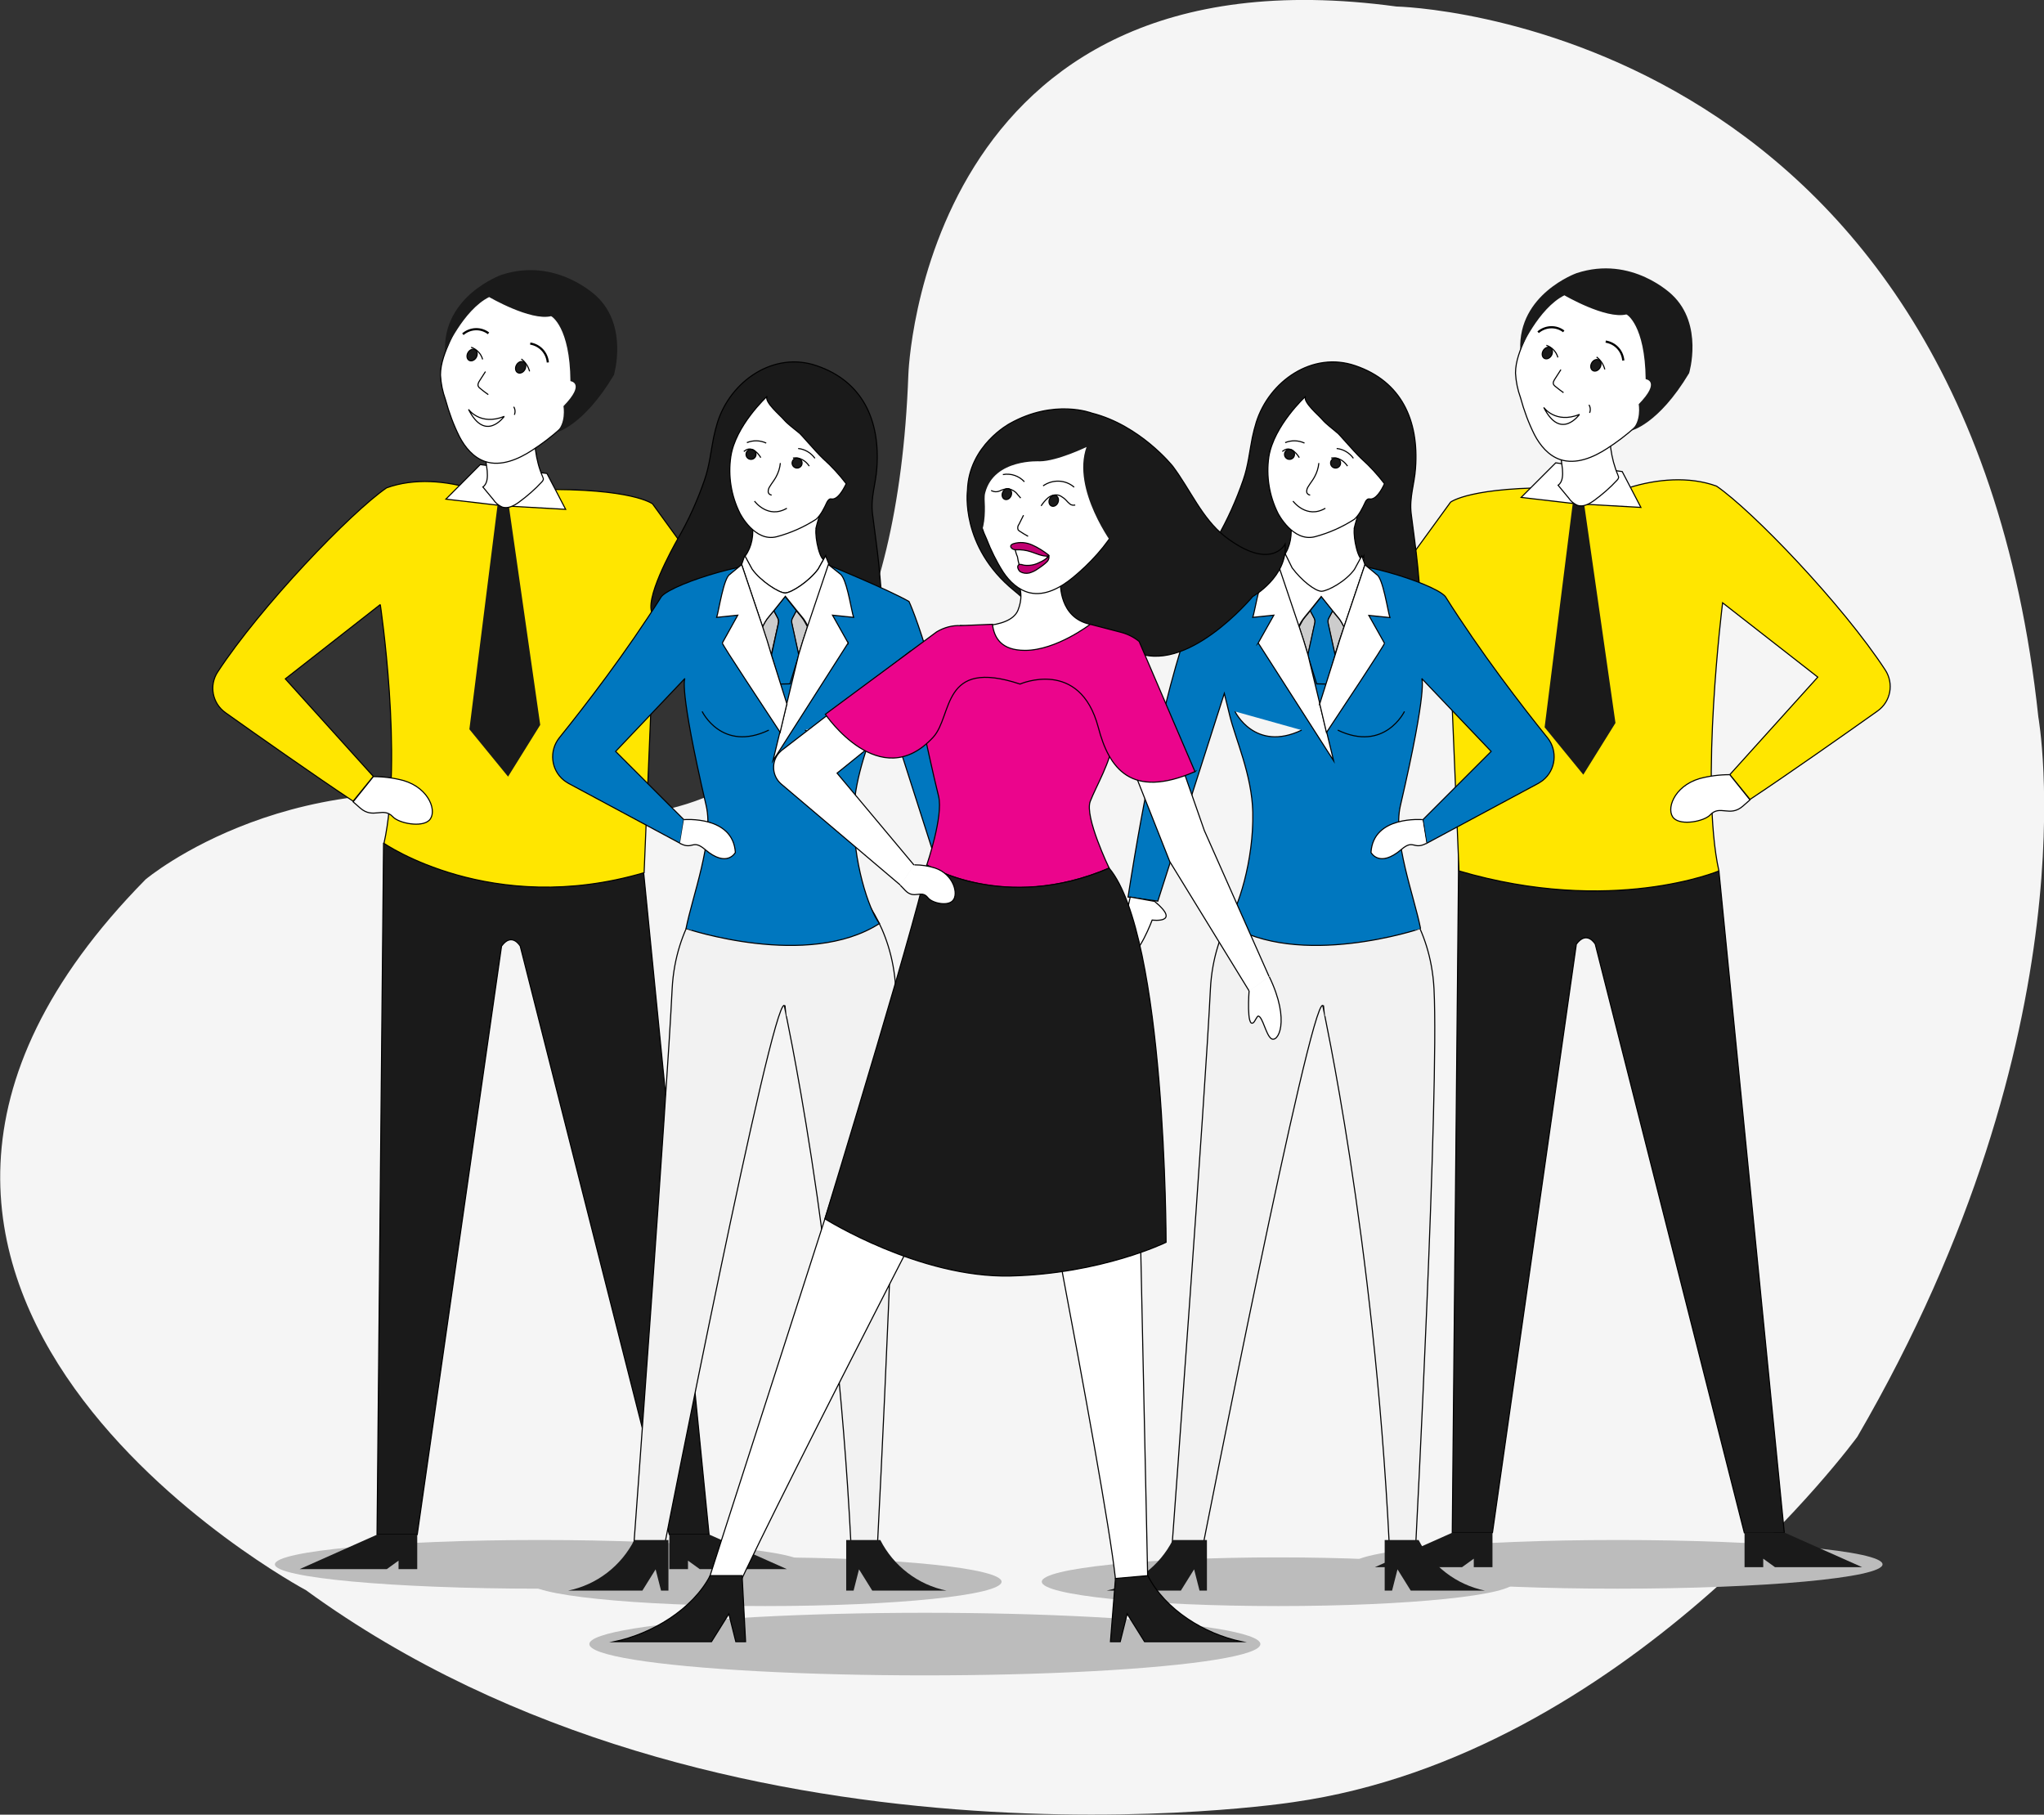 <svg version="1.1" id="Layer_1" xmlns="http://www.w3.org/2000/svg" x="0" y="0" viewBox="0 0 940.6 835.1" xml:space="preserve"><rect x="0" y="0" width="940.6" height="835.1" fill="#333333" stroke="none"/><style>.st1{fill:#bcbcbc}.st2,.st3,.st4{fill:#1a1a1a;stroke:#000;stroke-width:.5;stroke-miterlimit:10}.st3,.st4{fill:#ffe600}.st4{fill:#fff}.st5{fill:#1a1a1a}.st6{fill:#fff;stroke:#000;stroke-miterlimit:10}.st10,.st11,.st12,.st7,.st8,.st9{fill:none;stroke:#000;stroke-width:.5;stroke-miterlimit:10}.st10,.st11,.st12,.st8,.st9{fill:#f2f2f2}.st10,.st11,.st12,.st9{fill:#0077bf}.st10,.st11,.st12{fill:#ccc}.st11,.st12{fill:#eb058c}.st12{fill:#c10072}</style><path d="M418 172.5S424.1-26.7 642.6 3c0 0 261.1 5.2 295.4 327 0 0 25.9 143.4-83.3 331.2 0 0-106.6 146.3-259.3 168.1 0 0-263.8 41.4-454.6-97.5 0 0-259.4-138.6-73.8-327.1 0 0 69.5-58.6 177.5-33.2-.1.1 164.3 50.4 173.5-199z" fill="#f5f5f5" id="Layer_7"/><ellipse class="st1" cx="425.6" cy="756.6" rx="154.4" ry="14.4"/><ellipse class="st1" cx="588.2" cy="727.9" rx="108.8" ry="11.2"/><ellipse class="st1" cx="352.1" cy="727.9" rx="108.8" ry="11.2"/><ellipse class="st1" cx="248.4" cy="719.9" rx="121.9" ry="11.2"/><ellipse class="st1" cx="744.4" cy="719.9" rx="121.9" ry="11.2"/><g id="Layer_9"><path class="st2" d="M192 706.2h-18.5l3-318.1 119.7 13.5 30.1 304.6H308l-68.6-270.8s-3.8-6.6-8.6 0L192 706.2h-18.5"/><path class="st3" d="M175 278.2s10.5 70.3 1.7 109.9c0 0 49.4 34.2 119.7 13.5l4.4-105.8 24 22.9 24.2 89 12.4-.9-6.6-99.8-54.5-75.1s-9.1-7.3-52.6-6.6c0 0-16.9 14.1-29.3 0-12.9-4.1-27.8-5.4-40.5-.8-16.6 11.4-58 54.6-77.7 84.7-4.1 6.2-2.5 14.5 3.6 18.8 14.5 10.3 41.2 29.1 58.7 40.7l9.3-11.4-40.5-44.9 43.7-34.2z"/><path class="st4" d="M348.7 407.6c-14.7 10.1.4 9.5.4 9.5s5.3 18.7 9.9 18.3c6.3-.5 2.1-28.6 2.1-28.6l-12.4.8z"/><path class="st5" d="M308 706.2v15.9h8.6v-3.9l5.4 3.9h40.1l-35.7-15.9zM192 706.2v15.9h-8.6v-3.9l-5.4 3.9h-40.1l35.7-15.9z"/><path class="st4" d="M221 213.8l-15.8 15.9 24 2.8s12.4-13.7 1.5-17.4l-9.7-1.3zM235.6 233l24.7 1.4-8.6-16.5-14.3-1.9z"/><path class="st5" d="M229.2 230.5L216 335.6l17.8 21.8 14.8-23.8L233.9 231s-1.9-5.3-4.7-.5z"/><path class="st4" d="M249.8 219.6c.2.4.3.8.2 1.1-.1.4-.3.7-.6 1-3.2 3.5-6.8 6.6-10.6 9.4-2.2 1.6-5.1 3.2-7.8 2.2-1.6-.7-3-1.9-4-3.4l-4.8-5.8c2.2-1.5 2.2-4.7 2-7.4-.4-3.5-.9-7.1-1.6-10.6 5.7-4.4 12.5-7.3 19.7-8.3 2.4-.4 3.7 0 3.8 2.6 0 2.2.1 4.4.3 6.6.6 4.5 1.7 8.7 3.4 12.6z"/><path class="st4" d="M244.9 207.2c-6.4 4.2-14.4 7.6-21.6 5.2-5.4-1.8-9.3-6.5-11.9-11.5-2.7-5.4-4.8-11.1-6.4-17-1.3-3.6-2.1-7.4-2.3-11.3 0-5.5 2.2-10.8 4.4-15.8 3.6-8.3 7.8-17.1 15.6-21.7 4.6-2.3 9.6-3.8 14.7-4.4 3.7-.8 7.6-1.1 11.4-.7 3.2.5 6.2 1.6 9 3.2 8 4.3 14.1 11.3 17.3 19.8 7.8 22.4-12.9 43-30.2 54.2z"/><path class="st6" d="M244 158.1c4.4.7 7.7 4.2 8.1 8.7M213 153.8c3.4-2.9 8.3-3.1 11.8-.4"/><path class="st4" d="M224.7 181.6c-1.3-.9-2.6-1.9-3.8-2.9-.3-.2-.6-.5-.8-.9-.4-.9.1-1.8.6-2.6l2.7-4.2"/><ellipse transform="rotate(-60.91 239.624 169.02)" class="st2" cx="239.6" cy="169" rx="2.8" ry="2.2"/><ellipse transform="rotate(-60.91 217.27 163.431)" class="st2" cx="217.3" cy="163.4" rx="2.8" ry="2.2"/><path class="st5" d="M262.5 175.4s7.2.8-3.2 11.5c0 0 1.4 8.3-3.6 12.2 0 0 12.5-2.6 26.8-26.5 0 0 6.7-22.3-7.8-36.1 0 0-18.5-18.4-44-10 0 0-27 9.6-25.9 35.3 0 0 8.3-19.1 20.3-25.1 0 0 19 11.1 28.5 8.8.2 0 8.7 5 8.9 29.9z"/><path class="st7" d="M215.6 188.4s5.4 7.7 16.5 3.2c-.2.1-8.7 12.2-16.5-3.2zM236.4 187.2c.7 1.1.8 2.5.3 3.7M216.8 159.8c2.6.9 4.6 3 5.3 5.6M239.9 165.2c1.9 1.4 3.2 3.4 3.8 5.7"/><path class="st4" d="M171.8 357.4c4.7 0 9.4.6 13.9 1.8 12.1 3.6 15.6 14.6 11.8 18.3-3.5 3.4-13.9 1.4-16.7-1.6-4.5-4.8-9 1.2-15-4l-3.3-2.9 9.3-11.6z"/></g><g id="Layer_9-2"><path class="st2" d="M686.8 705.3h-18.5l3-318.1L791 400.8l30.1 304.6h-18.4l-68.6-270.9s-3.8-6.6-8.7 0l-38.6 270.8h-18.5"/><path class="st3" d="M836.5 311.6L796 356.5l9.3 11.4c17.5-11.6 44.2-30.4 58.7-40.7 6.1-4.3 7.6-12.6 3.6-18.8-19.7-30.2-61.2-73.4-77.7-84.7-12.6-4.6-27.6-3.3-40.5.8-12.4 14.1-29.3 0-29.3 0-43.5-.7-52.6 6.6-52.6 6.6l-54.5 75-6.6 99.8 12.4 1 24.2-89 24-22.9 4.4 105.8c70.3 20.7 119.6 0 119.6 0-8.8-39.6 1.7-123.4 1.7-123.4l43.8 34.2z"/><path class="st4" d="M606.6 405.8s-4.3 28.1 2.1 28.6c4.6.4 9.9-18.3 9.9-18.3s15.1.7.4-9.5l-12.4-.8z"/><path class="st5" d="M802.8 705.3v15.9h8.6v-3.9l5.4 3.9h40.1l-35.7-15.9zM686.8 705.3v15.9h-8.6v-3.9l-5.4 3.9h-40.1l35.7-15.9z"/><path class="st4" d="M715.9 213L700 228.9l24 2.8s12.4-13.7 1.5-17.4l-9.6-1.3zM730.4 232.1l24.7 1.4-8.6-16.5-14.3-1.9z"/><path class="st5" d="M724 229.6l-13.2 105.1 17.8 21.8 14.8-23.8L728.7 230c0 .1-1.9-5.2-4.7-.4z"/><path class="st4" d="M744.6 218.8c.2.4.3.8.2 1.1-.1.4-.3.7-.6 1-3.2 3.5-6.8 6.6-10.6 9.4-2.2 1.6-5.1 3.2-7.8 2.2-1.6-.7-3-1.9-4-3.4l-4.8-5.8c2.2-1.5 2.2-4.7 2-7.4-.4-3.5-.9-7.1-1.6-10.6 5.7-4.4 12.5-7.3 19.7-8.3 2.4-.4 3.7 0 3.8 2.6 0 2.2.1 4.4.3 6.6.6 4.4 1.7 8.6 3.4 12.6z"/><path class="st4" d="M739.7 206.3c-6.4 4.2-14.4 7.6-21.7 5.2-5.4-1.8-9.3-6.5-11.9-11.5-2.7-5.4-4.8-11.1-6.4-17-1.3-3.6-2.1-7.4-2.3-11.3 0-5.5 2.2-10.8 4.4-15.8 3.6-8.3 7.8-17.1 15.6-21.7 4.6-2.3 9.6-3.8 14.7-4.4 3.7-.8 7.6-1.1 11.3-.7 3.2.5 6.2 1.6 9 3.2 8 4.3 14.1 11.3 17.3 19.8 8 22.4-12.7 43-30 54.2z"/><path class="st6" d="M738.9 157.2c4.4.7 7.7 4.2 8.1 8.7M707.8 152.9c3.4-2.9 8.3-3.1 11.8-.4"/><path class="st4" d="M719.5 180.7c-1.3-.9-2.6-1.9-3.8-2.9-.3-.2-.6-.5-.8-.9-.4-.9.2-1.8.7-2.6l2.7-4.2"/><ellipse transform="rotate(-60.91 734.4 168.125)" class="st2" cx="734.4" cy="168.1" rx="2.8" ry="2.2"/><ellipse transform="rotate(-60.91 712.04 162.536)" class="st2" cx="712.1" cy="162.5" rx="2.8" ry="2.2"/><path class="st5" d="M757.3 174.5s7.2.8-3.2 11.5c0 0 1.4 8.2-3.6 12.2 0 0 12.5-2.6 26.8-26.5 0 0 6.7-22.3-7.8-36 0 0-18.5-18.4-44-10 0 0-27 9.6-25.9 35.3 0 0 8.3-19.1 20.3-25.1 0 0 19 11.1 28.5 8.8.2-.1 8.6 4.9 8.9 29.8z"/><path class="st7" d="M710.4 187.5s5.4 7.7 16.5 3.2c-.2.1-8.7 12.2-16.5-3.2zM731.2 186.3c.7 1.1.8 2.5.3 3.7M711.6 158.9c2.6.9 4.6 3 5.3 5.6M734.7 164.3c1.9 1.4 3.2 3.4 3.8 5.7"/><path class="st4" d="M796 356.5c-4.7 0-9.4.6-13.9 1.8-12.1 3.6-15.6 14.6-11.8 18.3 3.5 3.4 13.9 1.4 16.7-1.6 4.5-4.8 9 1.2 15-4l3.3-2.9-9.3-11.6z"/></g><g id="Layer_8"><path class="st4" d="M377.3 274.1c.1.3.2.7.1 1.1-.1.3-.4.6-.7.8-3.4 2.8-7 5.2-10.9 7.2-2.3 1.2-5 2.3-7.3 1.1-1.4-.9-2.5-2.1-3.2-3.5l-3.6-6c2.2-1.1 2.7-4 2.8-6.5.1-3.3.1-6.5-.1-9.8 5.8-3.3 12.3-5 18.9-5 2.3 0 3.4.5 3.1 2.8-.3 2-.5 4.1-.5 6.1-.1 4 .3 7.9 1.4 11.7z"/><path class="st8" d="M391.6 710.7h12.2s10.8-207.8 8.4-255.5c-1.5-30.1-18.2-45.9-18.2-45.9h-66.5s-16.7 15.8-18.2 45.9c-2.3 47.8-17.6 255.5-17.6 255.5h14.2s49.2-250.6 55-248c-.2.1 23.5 105.5 30.7 248z"/><path class="st5" d="M307.6 708.7V732h-3.4l-2.5-9.8-6.1 9.8h-34.2c13.2-2.7 24.4-11.3 30.5-23.3h15.7zM389.4 708.7V732h3.4l2.5-9.8 6.1 9.8h34.2c-13.2-2.7-24.4-11.3-30.5-23.3h-15.7z"/><path class="st2" d="M372.2 259.4l.8 4.5 4.5 5.2c.4.4.7.9.9 1.5 5 2.8 10.2 5.3 15.4 7.5 5.5 2.7 9.7 5.1 12.6 8.5-.3-8.7-1.1-17.3-1.9-26-.8-8.1-2-16.1-3-24.2-.9-7.6 1.5-13.5 2-21 1.6-21.9-6.5-39.9-27.7-47.1-19.8-6.8-39.6 7.1-45.6 26-.7 2.3-1.3 4.6-1.8 7-1.3 6.5-1.9 13-4.2 19.6-3.2 9.3-7.3 18.4-12.2 26.9-2.4 4.2-16.2 29-11.5 35l71.7-23.4z"/><path class="st9" d="M315.2 312.2s-3.1 3.2 9.8 58.7c3.6 15.5-6.5 42-9.3 56.4 0 .1 56.1 18.9 89-2.3-4.9-6.3-12.4-28.9-11.8-51.3.4-17.1 8-33.7 10.6-44.4l2.5-10.2 30.6 95.6 13.8-1.9c-15.7-101.5-32.1-136-32.1-136-9.4-5.4-36.9-16.7-36.9-16.7-7.4 5.4-16 3.9-24.5.5-5.8-4.7-46.9 7.5-52.5 13.9-16.2 25.7-35.3 50.5-47 65-4.8 6-3.9 14.8 2.1 19.6.7.5 1.4 1 2.1 1.4l51.4 27.6 1.7-10.9-31.4-31.4 31.9-33.6zM323.1 327.4s9.1 18.9 30.7 8.6M401.1 327.4s-9.1 18.9-30.7 8.6"/><path class="st4" d="M438.1 414.8c-12.6 10.4 1.1 8.6 1.1 8.6s6.3 16.7 10.5 15.9c5.8-1-.4-26.5-.4-26.5l-11.2 2z"/><g id="Layer_7-2"><path class="st4" d="M361.3 272.9c3-.1 11-5.3 15.2-11l3.4-6.1v1.9c-2.5 1-4.9-9.9-4.4-14.3-.6.6 4.7-16.1 4-15.5l-6.3 8.2c-3.8 3.4-2.8 3.9-6.5 3.8-3.8.1-9.2 8.5-13 5.1l-1-.9c-2.9-2.5-5.5-5.3-7.8-8.4 0 .3 1.2 3.7 1.2 4 .9 6.5 0 11.8-3.3 16.4l3.2 5.9c3.9 5.4 12.3 10.9 15.3 10.9z"/><path class="st4" d="M352.9 182.5c-1 2.7 6 8.5 7.7 10.5 2 2.3 4.6 4.1 7.1 6.2.3-.1 7.3 8.3 11.1 11.9 3.9 3.5 7.4 7.3 10.6 11.5-1.4 2.9-4 7.6-6.9 7-.9-.2-1.6.8-2 1.6-1.2 2.6-2.8 5.9-5 7.8-5.6 3.6-11.7 6.3-18.1 8-10.2 2.6-16.9-10.8-16.9-10.8-4-8-5.5-17.1-4.2-26 2.1-14.3 16.6-27.7 16.6-27.7z"/><path class="st10" d="M368.7 283.8l-2.3-2.8-1.8 3.4c-.4.7-.5 1.6-.3 2.4l3.2 14.7 2-6.6 2.1-6.4-1.2-2.2c-.5-.9-1-1.7-1.7-2.5zM352 286.3l-1.2 2.2 2.1 6.4 2 6.6 3.3-14.7c.2-.8.1-1.7-.3-2.4l-1.8-3.4-2.3 2.8c-.7.8-1.3 1.6-1.8 2.5z"/><path class="st9" d="M367.6 301.5l-3.2-14.7c-.2-.8-.1-1.7.3-2.4l1.8-3.4-5.2-6.5-5.2 6.5 1.8 3.4c.4.7.5 1.6.3 2.4l-3.2 14.7 4 13.3c1.5 0 3-.1 4.5-.1l4.1-13.2z"/><path class="st4" d="M379.9 255.8l-3.4 6.1c-4.2 5.7-12.3 10.9-15.2 11-3-.1-11.4-5.6-15.2-11l-3.2-5.9-.2-.3-1.5 4.3.1-.1 9.6 28.5 1.2-2.2c.5-.9 1.1-1.7 1.8-2.5l2.3-2.8 5.2-6.5 5.2 6.5 2.3 2.8c.7.8 1.3 1.6 1.8 2.5l1.2 2.2 9.6-28.5.1.1-1.7-4.2z"/><path class="st4" d="M390.3 295.9l-7.2-12.8 9.7 1c-.9-2.7-2.6-14.3-5-18.5-.3-.5-.6-1-1.1-1.4l-5.4-4.3-.1-.1-9.6 28.5-2.1 6.4-2 6.6-11.8 48.8 34.6-54.2z"/><path class="st4" d="M362.1 323.9l-7.1-22.5-2-6.7-2.1-6.4-9.6-28.5-.1.1-4.5 3.7-.8.7c-2.9 1.5-5.1 16.7-6.1 19.8l9.7-1-7.1 12.8c-.3.5 20.6 31.9 26.6 41.1l3.1-13.1z"/><path class="st7" d="M367.3 206.4c3.1.3 5.9 2 7.7 4.5M343.7 203.7c2.9-1.2 6.1-1.1 8.9.2"/><circle class="st2" cx="366.8" cy="213.1" r="2.3"/><circle class="st2" cx="345.6" cy="209.1" r="2.3"/><path class="st7" d="M347.2 230.6s6.1 8.4 14.9 3.3M359.1 213.1c-.2 2.2-.9 4.4-2 6.4-.8 1.5-1.9 2.8-2.8 4.3-.5.7-.8 1.5-.8 2.4 0 .9.8 1.6 1.6 1.6"/><path class="st4" d="M314.7 377.2s22.6-2 23.7 15.1c0 0-3.8 7.3-14-1.4-5.8-4.9-5.5.4-11.5-2.8"/><path class="st7" d="M364.9 210.8s4.3-1 7.5 3.7M350.1 210.6s-3.7-6.6-7.8-2.8"/></g></g><g id="Layer_8-2"><path class="st4" d="M625 274.1c.1.3.2.7.1 1.1-.1.3-.4.6-.7.8-3.4 2.8-7 5.2-10.9 7.2-2.3 1.2-5 2.3-7.3 1.1-1.4-.9-2.5-2.1-3.2-3.5l-3.6-6c2.2-1.1 2.7-4 2.8-6.5.1-3.3.1-6.5-.1-9.8 5.8-3.3 12.3-5 18.9-5 2.3 0 3.4.5 3.1 2.8-.3 2-.5 4.1-.5 6.1-.1 4 .4 7.9 1.4 11.7z"/><path class="st8" d="M639.3 710.7h12.2s10.8-207.8 8.4-255.5c-1.5-30.1-18.2-45.9-18.2-45.9h-66.5s-16.7 15.8-18.2 45.9c-2.3 47.8-17.6 255.5-17.6 255.5h14.3s49.2-250.6 55-248c-.2.1 23.5 105.5 30.6 248z"/><path class="st5" d="M555.4 708.7V732H552l-2.5-9.8-6.1 9.8h-34.2c13.2-2.8 24.4-11.3 30.5-23.3h15.7zM637.2 708.7V732h3.4l2.5-9.8 6.1 9.8h34.2c-13.2-2.7-24.4-11.3-30.6-23.3h-15.6z"/><path class="st2" d="M620 259.4l.8 4.5 4.5 5.2c.4.4.7 1 .9 1.5 5 2.8 10.2 5.3 15.4 7.5 5.5 2.7 9.7 5.1 12.7 8.5-.3-8.7-1.1-17.3-1.9-26-.8-8.1-2-16.1-3-24.2-.9-7.6 1.5-13.5 2-21 1.6-21.9-6.5-39.9-27.7-47.1-19.8-6.8-39.6 7.1-45.6 26-.7 2.3-1.3 4.6-1.8 7-1.3 6.5-1.9 13-4.2 19.6-3.2 9.3-7.3 18.4-12.2 26.9-2.4 4.2-16.2 29-11.5 35l71.6-23.4z"/><path class="st9" d="M654.2 312.2s3.1 3.2-9.8 58.7c-3.6 15.5 6.5 42 9.3 56.4 0 .1-56.1 18.9-89-2.3 4.9-6.3 12.3-28.9 11.8-51.3-.4-17.1-8-33.7-10.6-44.4l-2.5-10.2-30.6 95.6-13.7-1.9c15.7-101.5 32.1-136 32.1-136 9.4-5.4 36.9-16.7 36.9-16.7 7.4 5.4 16 3.9 24.5.5 5.8-4.7 46.9 7.5 52.5 13.9 16.2 25.7 35.3 50.5 47 65 4.8 6 3.9 14.8-2.1 19.6-.7.5-1.4 1-2.1 1.4l-51.4 27.6-1.7-10.9 31.4-31.4-32-33.6zM646.3 327.4s-9.1 18.9-30.7 8.6M568.3 327.4s9.1 18.9 30.7 8.6"/><path class="st4" d="M531.3 414.8c12.6 10.4-1.1 8.6-1.1 8.6s-6.3 16.7-10.5 15.9c-5.8-1 .4-26.5.4-26.5l11.2 2z"/><g id="Layer_7-3"><path class="st4" d="M609 272.9c3-.1 11-5.3 15.2-11l3.4-6.1v1.9c-2.5 1-4.9-9.9-4.4-14.3-.6.6 4.7-16.1 4-15.5l-6.2 8.2c-3.8 3.4-2.8 3.9-6.5 3.8-3.8.1-9.2 8.5-13 5.1l-1-.9c-2.9-2.5-5.5-5.3-7.8-8.4-.1.3 1.2 3.7 1.2 4 .8 6.5 0 11.8-3.3 16.4l3.2 5.9c3.9 5.4 12.2 10.9 15.2 10.9z"/><path class="st4" d="M600.7 182.5c-1 2.7 6 8.5 7.7 10.5 2 2.3 4.6 4.1 7 6.2.3-.1 7.3 8.3 11.1 11.9 3.9 3.5 7.4 7.3 10.6 11.5-1.3 2.9-4 7.6-6.9 7-.9-.2-1.7.8-2 1.6-1.2 2.6-2.8 5.9-5 7.8-5.6 3.6-11.7 6.3-18.1 8-10.2 2.6-17-10.8-17-10.8-4-8-5.5-17.1-4.2-26 2.3-14.3 16.8-27.7 16.8-27.7z"/><path class="st10" d="M600.7 283.8l2.3-2.8 1.8 3.4c.4.7.5 1.6.3 2.4l-3.2 14.7-2-6.6-2.1-6.4 1.2-2.2c.4-.9 1-1.7 1.7-2.5zM617.3 286.3l1.2 2.2-2.2 6.4-2 6.6-3.2-14.6c-.2-.8-.1-1.7.3-2.4l1.8-3.4 2.3 2.8c.7.7 1.3 1.5 1.8 2.4z"/><path class="st9" d="M601.8 301.5l3.2-14.7c.2-.8.1-1.7-.3-2.4l-1.8-3.4 5.2-6.5 5.2 6.5-1.8 3.4c-.4.7-.5 1.6-.3 2.4l3.2 14.7-4 13.3c-1.5 0-3-.1-4.5-.1l-4.1-13.2z"/><path class="st4" d="M591.4 254.8l3.2 6.5c4.2 5.7 10.5 10.7 13.5 10.8 3-.1 11.4-4.7 15.2-10.1l3.2-5.9.2-.3 1.5 4.3-.1-.1-9.6 28.5-1.2-2.2c-.5-.9-1.1-1.7-1.8-2.5l-2.3-2.8-5.2-6.5-5.2 6.5-2.3 2.8c-.7.8-1.2 1.6-1.8 2.5l-1.2 2.2L588 260l-.1.1 1.8-3 1.7-2.3z"/><path class="st4" d="M579 295.9l7.2-12.8-9.7 1c.9-2.7 2.7-14.3 5-18.5.3-.5.7-1 1.2-1.4l5.4-4.3.1-.1 9.6 28.5 2.1 6.4 2 6.6 11.8 48.8-34.7-54.2z"/><path class="st4" d="M607.3 323.9l7.1-22.5 2-6.6 2.1-6.4 9.6-28.5.1.1 4.5 3.7.8.7c2.9 1.5 5.1 16.7 6.1 19.8l-9.7-1 7.2 12.8c.3.5-20.6 31.9-26.7 41.1l-3.1-13.2z"/><path class="st7" d="M615.1 206.4c3.1.3 5.9 2 7.7 4.5M591.4 203.7c2.9-1.2 6.1-1.1 8.9.2"/><circle class="st2" cx="614.6" cy="213.1" r="2.3"/><circle class="st2" cx="593.4" cy="209.1" r="2.3"/><path class="st7" d="M595 230.6s6.2 8.4 14.9 3.3M606.9 213.1c-.2 2.2-.9 4.4-2 6.4-.8 1.5-1.9 2.8-2.8 4.3-.5.7-.8 1.5-.8 2.4 0 .9.8 1.6 1.6 1.6"/><path class="st4" d="M654.6 377.2s-22.7-2-23.7 15.1c0 0 3.8 7.3 14-1.4 5.7-4.9 5.5.4 11.5-2.8"/><path class="st7" d="M612.6 210.8s4.3-1 7.5 3.7M597.9 210.6s-3.7-6.6-7.8-2.8"/></g></g><path class="st2" d="M521.5 299.6c24.2 12 55-25.1 55-25.1s16.1-9.1 14.9-24.1c0 0-6.5 12.8-27.8-3.6-10.5-8.3-15.8-21.4-23.9-32.2 0 0-15-18.9-37.3-24.5 0 0-17.2-6.7-37.7 4.8 0 0-18.9 10-19.5 30.8 0 0-3.5 25.8 21.5 46.1 5 4 9.3 8.8 12.5 14.4l37.9 10.9"/><path class="st4" d="M465 461.8s43.3 219.1 48.3 264.7l15 7.2-6-282.7c.1-.1-39.7-42.6-57.3 10.8zM465 482.8S357.9 689.7 339.1 731.5h-14.4l89.1-276.8c.1 0 51-28 51.2 28.1z"/><path class="st2" d="M528.2 725.1c8 15.7 26 26.8 43.2 30.4h-44.7l-8-12.8-3.2 12.8H511l2.3-29.1 14.9-1.3zM341.5 725.1l1.6 30.4h-4.5l-3.2-12.8-8 12.8h-44.7c17.2-3.6 36-14.8 44.1-30.4h14.7z"/><path class="st4" d="M414.3 407.3l-54.8-46.5c-4.2-3.6-4.7-10-1.1-14.2l1.2-1.2 59.2-45.6-3.4 31.6-30.2 24.4 35.4 42.3M584 449.4l-29.8-67.2-29.4-84.2-22.2 8.3 35.7 90.2 36.5 59.5"/><path class="st4" d="M442 287.9s22.7 2.5 26.5-7.2-1.9-15-1.9-15l21.4 2.6s-.7 16 13.7 19c0 0 14.6 36.3 10.6 53.4-6.8 28.6-35.1 44.5-47.2 47-11.7 2.4-36.7-25.4-39.4-53.5-1.9-18.5 17.3-37.8 16.3-46.3z"/><path class="st11" d="M510.4 399.5s-11.4-23.7-8.7-30.7 9.5-18.3 10.6-28.1-19.4-51-43.9-35.6c0 0-32.4-18.5-43.5 30.4 0 0 4.7 21.8 7 30.9s-5.4 31.6-5.4 31.6 35.3 22.4 83.9 1.5z"/><path class="st11" d="M549.9 355.1l-25.7-59.9c-2.4-2-5.3-3.4-8.3-4.2l-14.2-3.7s-15.6 12-30 12c-11 0-14.2-5.8-15-12l-14.6.6c-3.9-.2-7.8.9-11.1 2.9l-51.2 37.9s25.1 37.1 49.6 10.6c9.2-10 3.5-36.6 40-24.5 0 0 27.5-12.1 36 19.9 4.9 18.8 15 33.2 44.5 20.4z"/><path class="st2" d="M510.4 399.5c26.2 31.4 26.2 172.2 26.2 172.2S507 586.2 465 587.2s-85.4-26.3-85.4-26.3 47.8-156.3 46.8-162.8c0-.1 35.7 22.1 84 1.4z"/><path class="st4" d="M493.7 265.8c-5.6 4.6-12.7 8.6-19.8 7-5.2-1.2-9.4-5.2-12.3-9.6-3.1-4.9-5.6-10-7.7-15.4-1.6-3.3-2.7-6.8-3.2-10.4-.6-5.2 1-10.3 2.6-15.2 2.6-8.1 5.6-16.8 12.4-21.9 4.1-2.6 8.6-4.5 13.3-5.6 3.4-1.1 7-1.8 10.6-1.8 3 .2 6 .9 8.7 2.1 7.9 3.2 14.3 9.2 18.1 16.8 9.7 20.4-7.8 41.7-22.7 54z"/><path class="st5" d="M512.5 251.2S493 225.4 500 205.7c0 0-13.4 6.5-21.5 6.6 0 0-21-1.3-25.1 14.4-.3 1-.3 2.1-.3 3.1.2 3.3.5 12-2 15.9l-2.5-7.5 1.5-16.9 12.5-21 15.1-9.4 18.7 1.2 14.2 7.1 13 22.9-4.7 20.4-6.4 8.7z"/><path class="st4" d="M494.8 232.4c-.9.2-1.8.1-2.5-.5s-1.3-1.2-1.9-1.9c-.5-.5-1-.9-1.5-1.2-.5-.4-1.1-.7-1.7-.9-1.7-.4-3.4 0-4.8 1.1-1.3 1.1-2.4 2.4-3.3 3.8M469.7 229.2l-1.4-1.6c-1-1.4-2.5-2.3-4.2-2.7-1.4 0-2.8.4-4 1-1.3.6-2.8.5-4-.2M480 223.6c4.4-3.1 10.3-2.9 14.3.6M471.4 221.7c-2.5-2.7-6.2-4-9.9-3.3M473.1 246.8c-1.3-.7-2.6-1.5-3.8-2.3-.3-.2-.6-.4-.8-.7-.3-.8-.2-1.8.4-2.5l2.1-4.2M476.4 260.7c-1 .2-2 .6-3 1-.3.2-.7.4-1 .5-1.3.4-2.7-.6-3.3-1.9-.4-1.4-.7-2.7-.9-4.1-.5-1.1-.8-2.2-1.1-3.4-.1-.3-.1-.7.1-1 .4-.5 1.1-.8 1.7-.6 4.5.5 8.8 2 12.6 4.2.2.1.3.2.4.3.5.8-1.1 2.4-1.6 3-1.2 1-2.5 1.7-3.9 2z"/><path class="st12" d="M469.5 263.1c1.2.7 2.7.9 4.1.6 1.4-.4 2.7-1 3.8-1.8.9-.6 1.8-1.2 2.7-1.9.7-.5 1.3-1.1 1.9-1.7.5-.6.8-1.5.7-2.3-1.3 1.2-2.8 2.2-4.5 2.9-2.1 1.1-4.5 1.5-6.9 1.2-.8-.1-2-.8-2.7 0s.1 2.4.9 3zM466.4 250.2c2.9-.9 5.9-.6 8.6.6 2.7 1.2 5.2 2.8 7.5 4.6.1.1.3.3.3.4s-.2.2-.5.1c-2.8.2-5.4-1.2-8-2-2.1-.7-4.4-1-6.7-.9-1.8.2-3.9-1.9-1.2-2.8z"/><ellipse transform="rotate(-66.952 484.882 230.481)" class="st2" cx="484.9" cy="230.5" rx="2.6" ry="2.1"/><ellipse transform="rotate(-66.952 463.35 227.443)" class="st2" cx="463.4" cy="227.4" rx="2.6" ry="2.1"/><path class="st4" d="M574.8 456s-1.3 17.3 2 14.6c.7-.5 1.7-3.2 2.3-3 2 .5 3.4 8.4 5.8 10.3 3.1 2.4 9.1-7.9-.8-28.4M420.8 398c3.3 0 6.5.5 9.6 1.5 8.4 2.9 10.8 11.9 8.1 14.9-2.4 2.8-9.6 1.2-11.5-1.3-3.1-3.9-6.2 1-10.4-3.3l-2.3-2.4"/></svg>